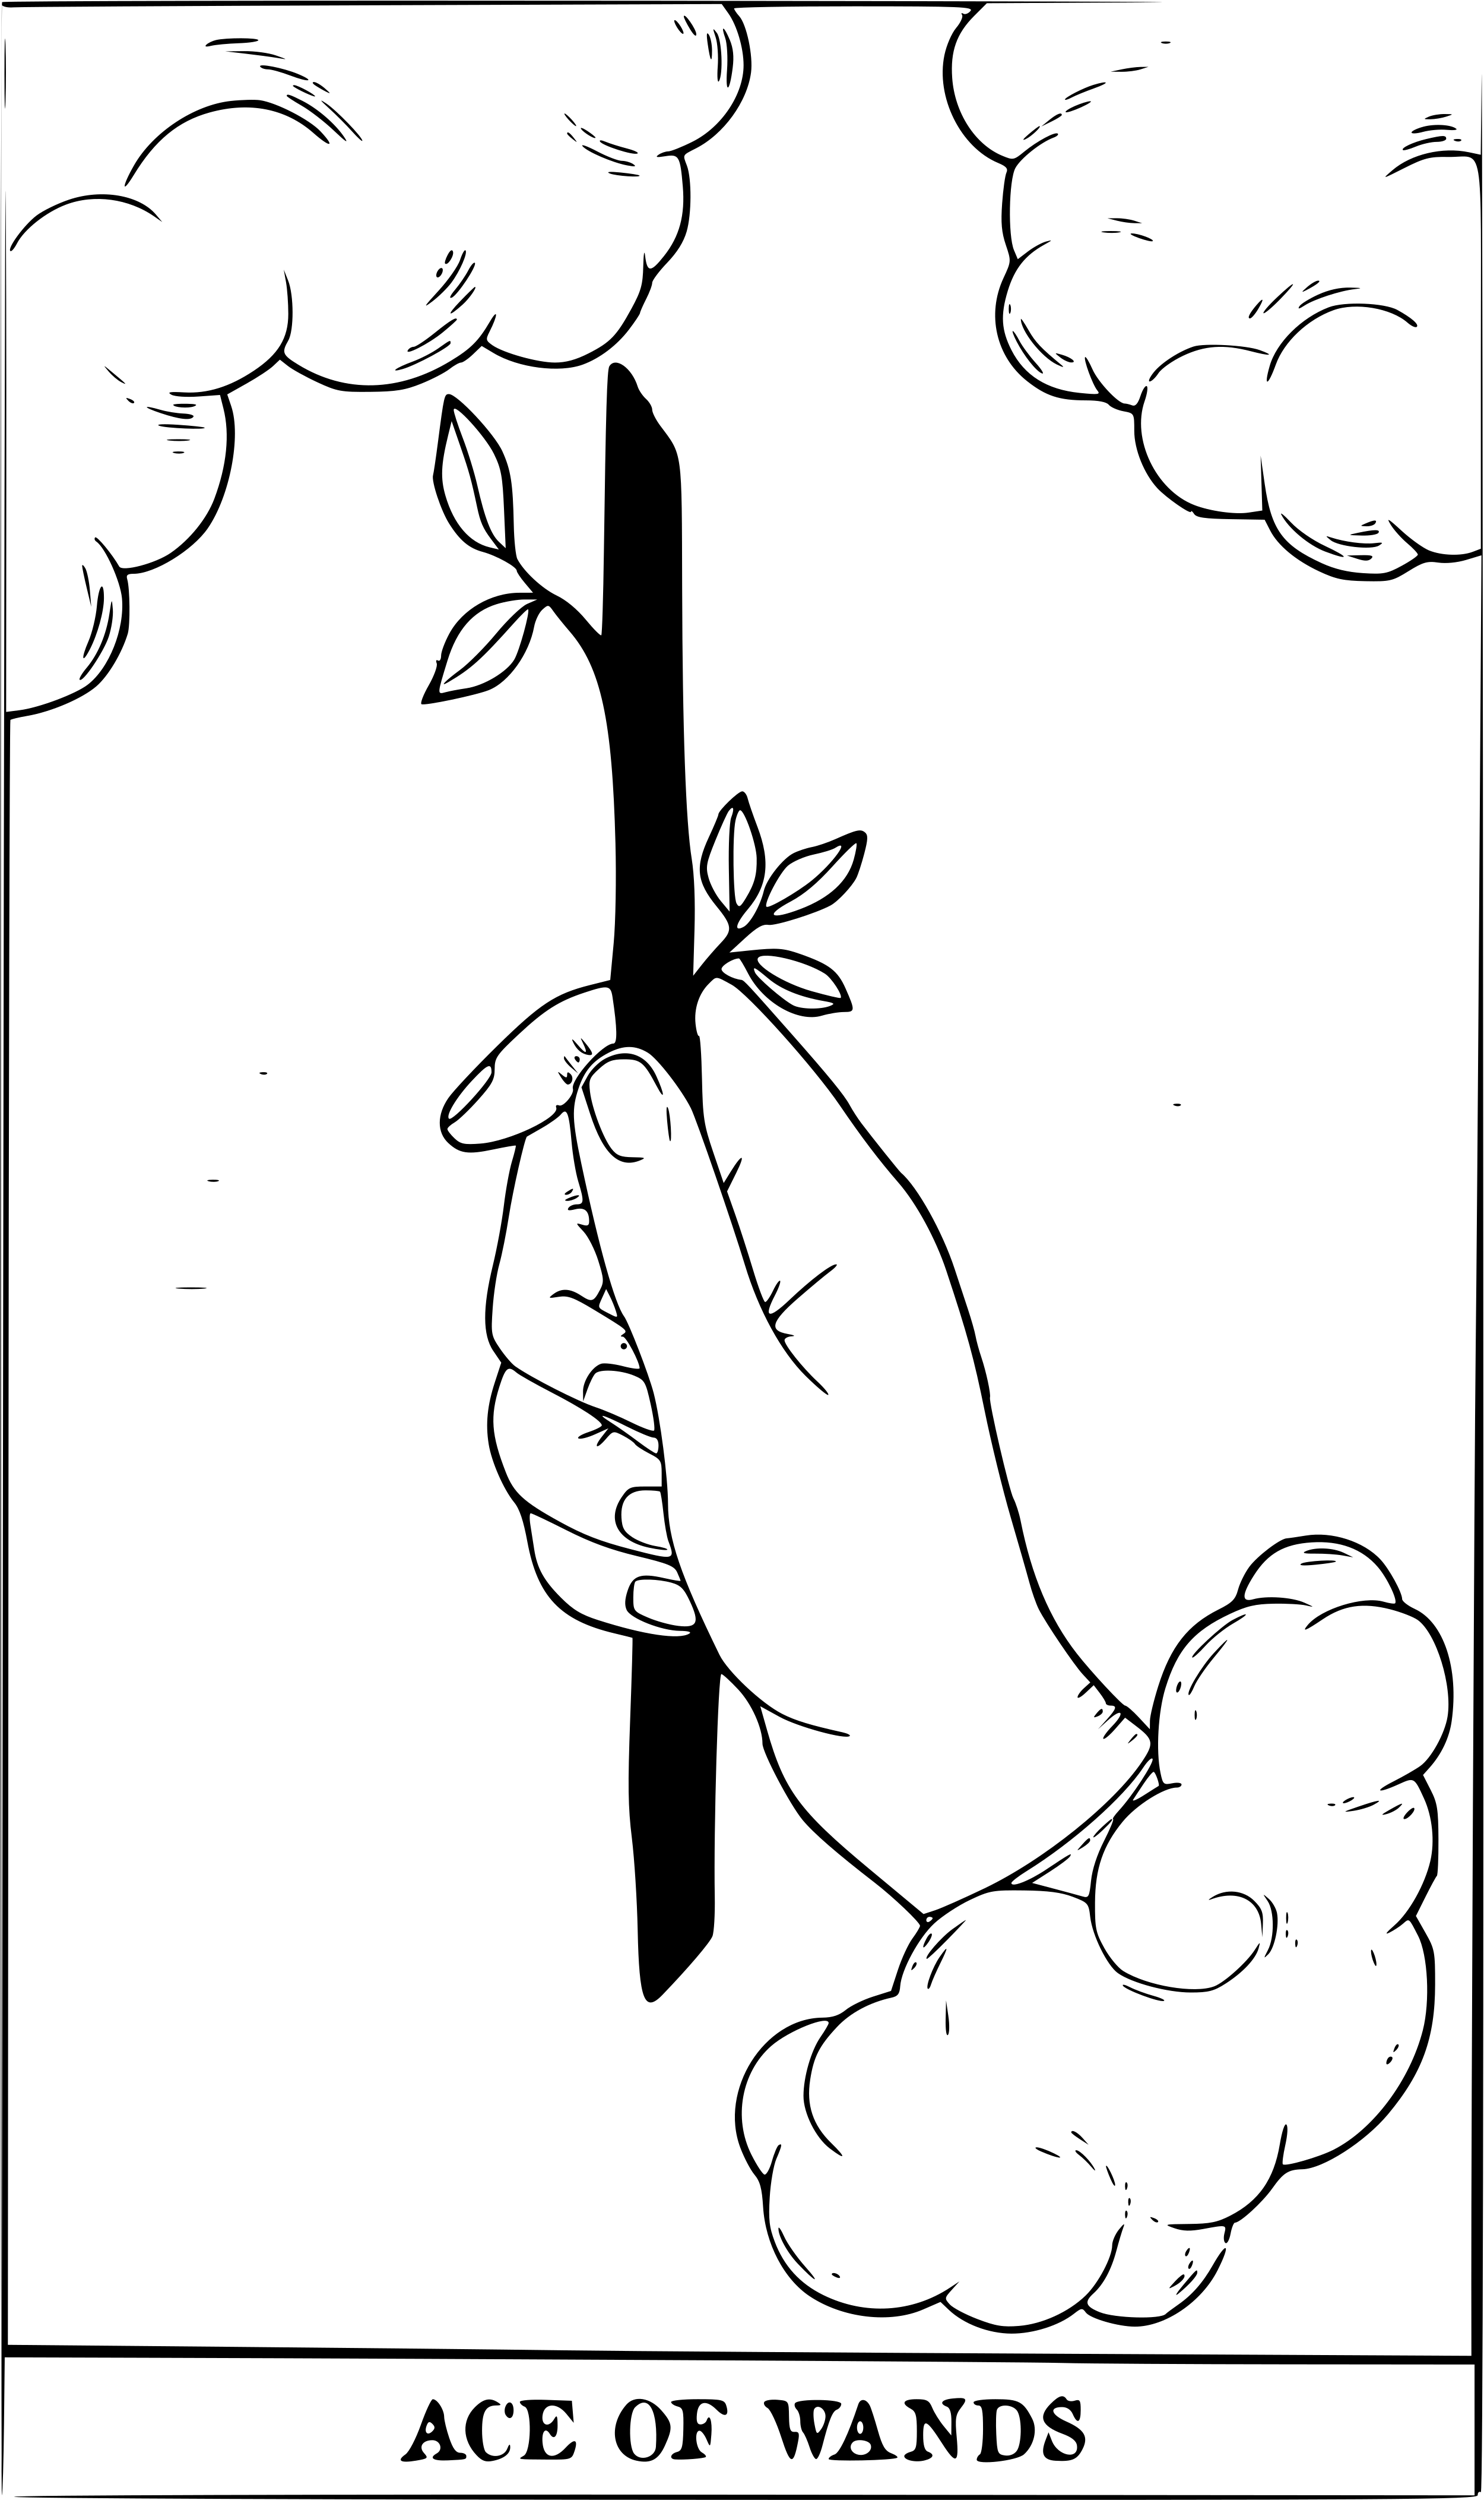 <svg width="471" height="793" viewBox="0 0 471 793" fill="none" xmlns="http://www.w3.org/2000/svg">
<path fill-rule="evenodd" clip-rule="evenodd" d="M0.667 0.668C0.3 1.034 0.036 179.347 0.079 396.918C0.122 614.489 0.356 792.026 0.597 791.446C0.839 790.865 1.141 780.791 1.268 769.058L1.5 747.726L46 747.862C152.661 748.186 324.624 749.159 337 749.509C344.425 749.719 376.938 749.915 409.25 749.946L468 750.001V770.751V791.501L235.25 791.289C98.36 791.165 3.324 791.445 4.5 791.969C5.651 792.482 104.706 792.89 237.75 792.931C446.56 792.994 469 792.85 469 791.442C469 790.585 469.45 790.161 470 790.501C470.666 790.913 470.923 658.987 470.768 395.31C470.641 177.615 470.408 10.657 470.251 24.293L469.965 49.085L466.232 48.298C457.882 46.539 447.892 48.88 441.943 53.992C438.515 56.936 438.532 56.933 445.726 53.304C452.016 50.131 453.808 49.675 459.551 49.786C471.293 50.013 470 42.239 470 112.593V174.051L467.435 175.026C463.733 176.433 457.471 176.225 453.489 174.561C451.593 173.769 447.686 170.956 444.806 168.311C440.502 164.359 439.901 164.036 441.43 166.501C442.454 168.151 444.801 170.771 446.646 172.324C448.491 173.876 450 175.492 450 175.915C450 176.337 447.699 177.936 444.886 179.466C440.297 181.964 439.036 182.202 432.582 181.788C427.658 181.472 423.529 180.474 419.487 178.624C406.993 172.904 403.504 168.058 401.401 153.501L400.101 144.501L400.37 153.217L400.638 161.933L396.249 162.591C391.949 163.236 383.962 162.118 379 160.178C366.833 155.419 359.11 139.228 363.288 127.24C364.105 124.897 364.411 122.755 363.967 122.481C363.524 122.207 362.63 123.593 361.98 125.56C361.154 128.066 360.355 128.968 359.318 128.57C358.503 128.257 357.439 128.001 356.953 128.001C354.941 128.001 348.532 121.196 346.75 117.168C345.695 114.785 344.641 113.027 344.406 113.262C343.8 113.868 346.781 122.031 348.263 123.825C349.349 125.14 348.664 125.237 342.632 124.622C332.231 123.561 325.133 119.102 321.026 111.052C317.812 104.752 317.509 99.975 319.839 92.305C321.991 85.219 325.362 80.964 331.5 77.581C334.092 76.153 334.16 76.021 332 76.608C330.625 76.983 328.045 78.397 326.266 79.752L323.032 82.214L321.827 79.358C319.889 74.76 320.188 57.146 322.27 53.298C323.923 50.243 330.355 45.121 334.393 43.646C335.434 43.265 336.039 42.706 335.736 42.404C334.972 41.64 329.181 44.733 325.088 48.092C321.785 50.803 321.561 50.845 318.088 49.396C309.455 45.796 303.013 35.791 302.217 24.748C301.605 16.255 303.585 10.652 309.169 5.067L313.217 1.02L362.858 0.751C390.161 0.603 319.988 0.374 206.917 0.241C93.846 0.109 1.033 0.301 0.667 0.668ZM0.327 396.501L0.496 792.501L1 417.001C1.277 210.476 1.627 50.276 1.777 61.001C1.927 71.726 2.028 113.197 2.001 153.159L1.951 225.817L6.226 225.269C12.354 224.484 23.925 220.16 27.792 217.211C34.635 211.991 39.595 199.541 38.714 189.796C38.224 184.386 33.395 173.683 30.595 171.805C30.025 171.423 29.849 170.818 30.205 170.462C30.754 169.914 35.646 175.826 37.832 179.678C38.853 181.477 49.376 178.705 54.188 175.37C60.267 171.158 65.704 164.408 68.034 158.182C71.972 147.654 72.971 137.744 70.916 129.583L69.833 125.28L63.051 125.765C59.164 126.043 55.464 125.798 54.384 125.19C52.933 124.374 53.88 124.207 58.5 124.465C65.841 124.875 72.885 122.689 80.489 117.64C88.35 112.42 91.5 107.253 91.5 99.576C91.5 96.235 91.176 91.701 90.78 89.501L90.059 85.501L91.454 89.001C93.303 93.645 93.331 104.798 91.5 108.001C89.309 111.834 89.634 112.606 94.75 115.723C109.638 124.792 126.735 124.357 143.002 114.493C149.442 110.589 151.888 108.143 155.493 102.001C158.134 97.502 158.044 99.949 155.376 105.196C154.121 107.664 154.195 108.025 156.253 109.476C159.777 111.961 170.717 115.001 176.134 115.001C179.584 115.001 182.769 114.133 186.779 112.101C193.692 108.597 195.734 106.472 200.405 97.918C203.462 92.321 204.024 90.299 204.16 84.418C204.248 80.597 204.504 79.068 204.731 81.001C205.381 86.526 206.516 86.555 210.786 81.152C215.673 74.97 217.48 68.24 216.706 59.111C215.892 49.527 215.489 48.835 211.134 49.552C208.418 49.999 207.879 49.883 209 49.091C209.825 48.508 211.216 48.025 212.09 48.016C212.965 48.008 216.433 46.626 219.796 44.945C229.065 40.313 236 29.933 236 20.692C236 15.232 233.889 8.058 231.15 4.211L229.06 1.276L118.28 1.672C57.351 1.889 6.045 2.186 4.266 2.332C2.487 2.477 0.835 2.124 0.595 1.548C0.354 0.972 0.234 178.701 0.327 396.501ZM233 2.672C233 3.041 233.73 4.151 234.623 5.137C236.969 7.729 239.065 17.729 238.367 23.001C237.134 32.313 229.677 42.575 220.88 47.062C216.493 49.3 216.661 48.98 218.009 52.525C219.567 56.622 219.526 67.959 217.933 73.442C216.964 76.78 214.963 79.985 211.75 83.345C209.137 86.078 207 88.936 207 89.697C207 90.458 206.148 92.75 205.107 94.791C204.066 96.831 203.179 98.848 203.136 99.273C203.093 99.698 201.505 102.079 199.607 104.565C195.798 109.553 190.363 113.671 185 115.633C177.558 118.355 164.544 116.688 156.693 112.006L152.886 109.736L150.138 112.369C148.627 113.816 146.913 115.001 146.33 115.001C145.747 115.001 144.082 115.935 142.63 117.077C141.179 118.219 137.181 120.287 133.746 121.673C128.616 123.742 125.714 124.211 117.5 124.293C108.277 124.387 106.973 124.15 100.72 121.247C96.992 119.516 92.791 117.195 91.386 116.09L88.831 114.08L86.666 116.118C85.475 117.238 81.716 119.718 78.312 121.629L72.125 125.103L73.379 128.802C76.601 138.311 72.951 157.398 65.97 167.545C61.158 174.539 48.998 182.001 42.412 182.001C40.455 182.001 39.986 182.406 40.386 183.751C41.247 186.643 41.359 198.322 40.552 201.001C38.695 207.164 34.376 214.403 30.605 217.671C26.121 221.557 16.289 225.767 8.624 227.083C5.942 227.544 3.547 228.121 3.301 228.366C3.056 228.612 2.775 344.675 2.678 486.285L2.5 743.758L73 744.387C111.775 744.733 159.475 745.234 179 745.5C198.525 745.766 271.313 746.268 340.75 746.614L467 747.245L466.973 723.873C466.921 678.498 467.927 464.022 468.361 428.001C468.603 407.926 469.113 343.045 469.495 283.82L470.19 176.139L465.353 177.595C462.454 178.468 458.891 178.807 456.459 178.443C453.006 177.925 451.603 178.331 447.039 181.168C441.996 184.302 441.18 184.492 433.337 184.345C426.399 184.214 423.939 183.693 418.701 181.242C411.26 177.76 405.571 173.02 403.137 168.276L401.38 164.851L390.653 164.675C382.349 164.539 379.712 164.161 378.978 163C378.457 162.176 378.024 161.86 378.015 162.299C377.995 163.355 370.09 157.853 367.325 154.857C363.104 150.285 360 142.571 360 136.651C360 131.1 359.995 131.091 356.536 130.442C354.63 130.084 352.55 129.164 351.913 128.396C351.154 127.482 348.644 126.999 344.628 126.995C336.165 126.988 331.941 125.602 325.957 120.873C316.14 113.113 313.097 99.778 318.497 88.179C320.962 82.885 320.966 82.828 319.231 77.679C317.889 73.696 317.62 70.655 318.066 64.501C318.384 60.101 318.989 55.736 319.41 54.801C320.003 53.484 319.408 52.78 316.765 51.676C304.853 46.699 296.953 30.792 299.756 17.429C300.408 14.32 302.037 10.557 303.466 8.859C304.867 7.194 305.716 5.35 305.352 4.762C304.987 4.171 305.157 3.98 305.732 4.335C306.305 4.689 307.329 4.309 308.009 3.49C309.1 2.176 304.77 2.001 271.122 2.001C250.155 2.001 233 2.303 233 2.672ZM217.033 5.227C217.015 5.626 217.898 7.426 218.996 9.227C220.185 11.177 220.994 11.838 220.996 10.862C221 9.286 217.101 3.743 217.033 5.227ZM1.413 23.501C1.414 33.401 1.564 37.316 1.746 32.2C1.928 27.085 1.927 18.985 1.744 14.2C1.561 9.416 1.412 13.601 1.413 23.501ZM214 6.619C214 7.169 214.661 8.492 215.468 9.56C216.276 10.627 216.936 11.051 216.936 10.501C216.936 9.951 216.276 8.627 215.468 7.56C214.661 6.492 214 6.069 214 6.619ZM227.13 11.804C227.737 13.621 228.039 17.787 227.802 21.063C227.565 24.339 227.731 26.452 228.17 25.76C229.585 23.53 229.114 12.532 227.514 10.442C226.157 8.67 226.123 8.788 227.13 11.804ZM230.18 12.088C230.773 13.79 231.031 18.325 230.754 22.193C230.195 30.001 231.552 29.438 232.55 21.447C232.993 17.905 232.719 15.264 231.643 12.689C229.777 8.223 228.675 7.77 230.18 12.088ZM224.625 14.001C225.438 19.602 226.005 20.401 225.985 15.918C225.976 14.038 225.52 11.826 224.97 11.001C224.272 9.953 224.168 10.856 224.625 14.001ZM68.5 12.714C67.4 12.979 66.05 13.633 65.5 14.169C64.848 14.804 65.369 14.931 67 14.533C68.375 14.198 72.308 13.829 75.741 13.712C79.173 13.596 81.986 13.163 81.991 12.751C82.001 11.946 71.81 11.918 68.5 12.714ZM368.75 13.663C369.438 13.941 370.563 13.941 371.25 13.663C371.938 13.386 371.375 13.159 370 13.159C368.625 13.159 368.063 13.386 368.75 13.663ZM78 17.034C81.575 17.446 86.075 18.049 88 18.374C91.466 18.959 91.461 18.952 87.5 17.56C85.3 16.787 80.8 16.184 77.5 16.22L71.5 16.285L78 17.034ZM82.583 21.134C82.877 21.611 83.987 22.001 85.048 22.001C86.11 22.001 89.319 22.89 92.18 23.977C98.151 26.246 100.193 25.815 94.581 23.47C89.949 21.535 81.856 19.959 82.583 21.134ZM356 22.001L352.5 22.738L356 22.77C357.925 22.787 360.625 22.441 362 22.001L364.5 21.2L362 21.232C360.625 21.25 357.925 21.596 356 22.001ZM100 27.05C100.825 27.61 102.4 28.528 103.5 29.091C105.072 29.895 104.995 29.674 103.139 28.057C101.841 26.926 100.266 26.008 99.639 26.016C99.013 26.025 99.175 26.49 100 27.05ZM346.994 26.935C343.808 27.904 338 30.892 338 31.562C338 31.842 338.959 31.558 340.132 30.931C341.304 30.303 344.567 28.97 347.382 27.968C352.347 26.201 352.046 25.399 346.994 26.935ZM93.083 27.374C94.112 28.295 100 31 100 30.552C100 29.976 94.456 27.001 93.383 27.001C92.989 27.001 92.854 27.169 93.083 27.374ZM91 30.406C91 30.629 93.138 32.035 95.75 33.531C98.362 35.027 102.933 38.557 105.906 41.376C109.938 45.198 110.768 45.705 109.171 43.368C106.325 39.202 100.849 34.475 96.012 32.007C92.066 29.994 91 29.653 91 30.406ZM73.287 32.022C61.663 33.272 48.537 41.973 42.566 52.387C38.63 59.253 38.545 61.929 42.468 55.501C49.2 44.469 56.541 38.428 66.566 35.67C79.23 32.185 90.678 34.444 99.441 42.158C105.001 47.052 106.478 46.711 101.694 41.638C98.163 37.894 87.71 32.526 82.5 31.782C80.85 31.547 76.704 31.654 73.287 32.022ZM104.5 34.427C106.7 36.426 109.963 39.697 111.75 41.698C113.537 43.698 115 45.024 115 44.645C115 43.464 106.779 34.973 103.562 32.831C101.218 31.271 101.438 31.645 104.5 34.427ZM341.134 33.633C339.282 34.441 337.978 35.312 338.235 35.569C338.492 35.826 340.682 35.138 343.101 34.041C345.52 32.943 346.825 32.072 346 32.105C345.175 32.137 342.985 32.825 341.134 33.633ZM180.5 38.001C181.495 39.101 182.535 40.001 182.81 40.001C183.085 40.001 182.495 39.101 181.5 38.001C180.505 36.901 179.465 36.001 179.19 36.001C178.915 36.001 179.505 36.901 180.5 38.001ZM333 38.083L330.5 40.121L333.75 38.536C335.538 37.663 337 36.736 337 36.475C337 35.481 335.407 36.121 333 38.083ZM453.5 37.001C451.682 37.782 451.727 37.858 454 37.831C455.375 37.815 457.625 37.441 459 37.001C461.438 36.22 461.425 36.2 458.5 36.171C456.85 36.155 454.6 36.528 453.5 37.001ZM451.75 40.194C449.688 40.747 448 41.569 448 42.02C448 42.471 449.645 42.385 451.656 41.83C453.667 41.275 457.03 40.985 459.13 41.185C461.23 41.385 462.622 41.248 462.224 40.88C460.793 39.559 455.428 39.207 451.75 40.194ZM184.433 40.892C185.146 42.046 189 44.375 189 43.651C189 43.42 187.82 42.458 186.377 41.512C184.934 40.567 184.059 40.288 184.433 40.892ZM326.5 42.559C324.636 44.142 324.288 44.729 325.582 44.108C327.441 43.217 330.812 39.993 329.872 40.006C329.668 40.009 328.15 41.157 326.5 42.559ZM180 42.379C180 42.586 180.787 43.374 181.75 44.129C183.336 45.372 183.371 45.337 182.128 43.751C180.821 42.085 180 41.556 180 42.379ZM452.69 44.098C448.486 45.087 444.588 46.922 445.261 47.595C445.498 47.833 447.323 47.346 449.314 46.514C451.306 45.682 454.3 45.001 455.968 45.001C457.636 45.001 459 44.551 459 44.001C459 42.845 457.948 42.861 452.69 44.098ZM190.448 44.917C191.247 46.21 200.732 49.264 202.254 48.719C202.94 48.473 201.475 47.746 199 47.103C196.525 46.459 193.459 45.495 192.186 44.959C190.824 44.386 190.109 44.369 190.448 44.917ZM461.813 44.684C462.534 44.973 463.397 44.937 463.729 44.605C464.061 44.273 463.471 44.037 462.417 44.08C461.252 44.128 461.015 44.365 461.813 44.684ZM184.893 46.372C186.345 48.121 194.315 51.557 199 52.453C201.578 52.946 202.105 52.847 201 52.077C200.175 51.502 198.533 51.025 197.352 51.016C196.17 51.008 192.62 49.642 189.463 47.981C186.306 46.321 184.249 45.596 184.893 46.372ZM193.5 55.011C195.416 55.825 203.778 56.385 202.917 55.641C202.688 55.443 200.025 55.029 197 54.721C193.577 54.373 192.255 54.482 193.5 55.011ZM21.849 63.348C18.224 64.568 13.608 66.825 11.59 68.364C7.72 71.316 2.308 78.643 3.28 79.614C3.595 79.929 4.549 78.84 5.4 77.194C7.692 72.762 14.593 67.299 20.921 64.91C29.896 61.52 40.835 62.992 49 68.689L51.5 70.433L49.5 68.072C44.24 61.862 32.317 59.826 21.849 63.348ZM354.5 70.001C356.15 70.421 358.625 70.773 360 70.783L362.5 70.802L360 70.001C358.625 69.561 356.15 69.209 354.5 69.219L351.5 69.238L354.5 70.001ZM350.264 73.719C351.784 73.948 354.034 73.942 355.264 73.705C356.494 73.468 355.25 73.28 352.5 73.287C349.75 73.295 348.744 73.489 350.264 73.719ZM361.462 75.5C363.641 76.276 365.616 76.719 365.85 76.484C366.442 75.893 361.246 73.991 359.185 74.045C358.258 74.069 359.283 74.724 361.462 75.5ZM142.087 80.839C141.4 82.122 141.035 83.37 141.276 83.611C142.062 84.396 144.201 81.105 143.762 79.787C143.492 78.977 142.877 79.363 142.087 80.839ZM146.008 82.476C145.353 84.46 142.271 88.857 139.159 92.247C134.502 97.319 134.152 97.919 137.183 95.638C139.208 94.114 141.936 91.434 143.244 89.684C145.973 86.033 148.524 80.191 147.734 79.402C147.44 79.108 146.663 80.491 146.008 82.476ZM148.61 85.788C147.764 87.423 145.89 90.167 144.444 91.885C142.877 93.747 142.44 94.77 143.36 94.416C145.175 93.72 151.514 84.182 150.702 83.37C150.397 83.065 149.456 84.153 148.61 85.788ZM138.638 86.501C138.322 87.326 138.451 88.001 138.924 88.001C139.398 88.001 140.045 87.326 140.362 86.501C140.678 85.676 140.549 85.001 140.076 85.001C139.602 85.001 138.955 85.676 138.638 86.501ZM414.861 91.057C413.005 92.674 412.928 92.895 414.5 92.091C417.892 90.356 419.554 89.032 418.361 89.016C417.734 89.008 416.159 89.926 414.861 91.057ZM405.2 94.426C402.624 96.86 400.738 99.071 401.008 99.339C401.279 99.608 403.656 97.617 406.292 94.914C412.257 88.797 411.511 88.463 405.2 94.426ZM145.958 95.645C141.606 100.179 142.172 100.792 146.842 96.602C148.969 94.693 151.541 91.001 150.743 91.001C150.564 91.001 148.41 93.091 145.958 95.645ZM418.379 93.445C415.563 94.726 412.88 96.387 412.418 97.137C411.813 98.119 412.267 98.054 414.039 96.905C417.123 94.904 425.388 92.212 430 91.705C432.633 91.416 432.262 91.296 428.5 91.219C425.216 91.151 421.743 91.915 418.379 93.445ZM398.807 96.751C396.587 99.337 395.771 101.001 396.725 101.001C397.189 101.001 398.366 99.651 399.341 98.001C401.32 94.651 401.085 94.099 398.807 96.751ZM320.158 98.001C320.158 99.376 320.385 99.939 320.662 99.251C320.94 98.564 320.94 97.439 320.662 96.751C320.385 96.064 320.158 96.626 320.158 98.001ZM421.724 97.468C413.02 100.802 405.105 108.66 402.977 116.081C401.011 122.935 402.405 122.612 404.929 115.629C407.557 108.357 414.992 101.354 423.234 98.388C430.296 95.847 441.503 97.741 446.746 102.362C447.981 103.451 449.299 104.036 449.673 103.661C450.437 102.898 447.995 100.782 443.5 98.312C439.412 96.066 426.674 95.572 421.724 97.468ZM138 105.569C134.975 108.007 131.964 110.001 131.309 110.001C130.654 110.001 129.826 110.474 129.468 111.052C128.227 113.06 136.105 109.049 140.54 105.415C142.993 103.405 145 101.589 145 101.381C145 100.342 143.006 101.536 138 105.569ZM324.012 101.186C323.947 104.893 330.56 113.265 335.398 115.6C337.394 116.564 337.938 116.635 336.923 115.799C330.44 110.462 328.626 108.55 326.471 104.781C325.125 102.427 324.019 100.809 324.012 101.186ZM322.623 108.251C325.013 112.892 328.841 117.726 330.687 118.434C331.557 118.768 330.659 117.259 328.691 115.081C326.723 112.903 324.401 109.744 323.531 108.061C322.661 106.378 321.724 105.001 321.449 105.001C321.174 105.001 321.702 106.464 322.623 108.251ZM139.022 110.555C137.109 111.905 133.509 113.757 131.022 114.671C125.616 116.656 123.333 118.34 127.772 117.066C132.019 115.848 143 109.932 143 108.862C143 107.732 143.049 107.711 139.022 110.555ZM378.826 109.915C374.26 111.404 368.604 115.062 366.174 118.096C364.895 119.694 364.322 121.001 364.901 121.001C365.48 121.001 366.732 119.813 367.684 118.361C368.635 116.908 372.133 114.434 375.457 112.861C382.367 109.592 388.427 109.187 397.031 111.419C403.233 113.028 404.738 112.823 399.801 111.041C395.535 109.502 382.277 108.79 378.826 109.915ZM336.5 113.366C337.6 114.23 339.152 114.952 339.95 114.969C342.008 115.014 340.052 113.384 337 112.51C334.571 111.815 334.557 111.839 336.5 113.366ZM193.395 116.171C192.654 117.37 192.282 130.051 191.662 175.263C191.468 189.432 191.099 201.235 190.842 201.492C190.586 201.749 188.379 199.534 185.938 196.571C183.198 193.246 179.657 190.306 176.684 188.891C172.102 186.709 166.275 181.314 164.209 177.339C163.684 176.328 163.17 171.451 163.068 166.501C162.795 153.284 162.147 149.098 159.458 143.173C156.955 137.659 145.131 125.001 142.483 125.001C141.027 125.001 140.92 125.471 138.968 140.501C138.325 145.451 137.639 150.049 137.444 150.718C136.871 152.679 139.966 161.987 142.555 166.088C145.931 171.436 148.836 173.88 153.222 175.061C157.561 176.229 164 179.791 164 181.023C164 181.477 165.165 183.232 166.589 184.924L169.178 188.001L164.839 188.016C155.804 188.047 146.795 193.286 142.636 200.928C141.186 203.592 140 206.75 140 207.945C140 209.141 139.555 209.844 139.011 209.508C138.45 209.161 138.274 209.552 138.605 210.414C138.925 211.248 137.782 214.387 136.064 217.389C134.347 220.391 133.315 223.078 133.771 223.36C134.711 223.94 151.091 220.519 155.173 218.889C161.503 216.362 167.951 207.341 169.52 198.816C169.893 196.79 171.067 194.346 172.128 193.385C173.973 191.715 174.125 191.735 175.603 193.844C176.453 195.058 178.802 197.97 180.824 200.317C190.754 211.843 194.306 228.283 195.336 267.501C195.633 278.799 195.387 292.578 194.771 299.17L193.679 310.838L187.23 312.458C176.296 315.205 171.41 318.41 157.823 331.751C150.832 338.615 143.859 346.04 142.327 348.251C138.667 353.532 138.651 359.195 142.287 362.566C145.885 365.903 148.539 366.286 156.489 364.614C160.333 363.806 163.579 363.246 163.702 363.37C163.826 363.493 163.271 365.775 162.469 368.439C161.667 371.104 160.52 377.383 159.92 382.393C159.32 387.402 157.743 395.955 156.415 401.399C153.134 414.847 153.176 423.507 156.545 428.472L159.09 432.222L157.084 438.361C154.67 445.753 154.077 451.6 155.091 458.012C155.982 463.651 159.804 472.389 163.197 476.548C164.9 478.635 166.125 482.288 167.371 489.001C170.613 506.466 177.757 513.985 195 518.082C198.025 518.801 200.603 519.442 200.729 519.507C200.855 519.572 200.53 531.187 200.007 545.319C199.227 566.387 199.324 573.178 200.545 583.036C201.363 589.649 202.195 602.809 202.393 612.281C202.855 634.389 204.526 638.708 210.295 632.709C218.542 624.134 225.346 616.15 226.125 614.133C226.629 612.83 226.958 607.205 226.857 601.633C226.466 580.093 227.928 531.001 228.96 531.001C229.381 531.001 231.779 533.195 234.288 535.878C238.578 540.464 242 548.097 242 553.081C242 555.888 250.714 572.439 254.755 577.305C258.203 581.46 265.498 587.795 277.688 597.223C283.581 601.781 292 609.792 292 610.842C292 611.266 290.915 613.084 289.588 614.882C288.261 616.68 286.191 621.155 284.987 624.826L282.799 631.501L277.096 633.306C273.96 634.299 270.068 636.196 268.447 637.521C266.335 639.247 264.225 639.942 261 639.975C242.529 640.163 228.102 663.055 234.978 681.267C236.176 684.438 238.183 688.263 239.44 689.767C241.24 691.922 241.825 694.101 242.199 700.056C242.929 711.656 248.834 722.95 257 728.363C267.495 735.32 282.556 737.065 293 732.535L298.5 730.149L301.15 732.666C305.887 737.166 313.797 740.168 321 740.199C327.927 740.228 336.114 737.63 340.864 733.893C343.212 732.047 343.536 732.013 344.625 733.503C346.019 735.41 354.894 737.972 360.161 737.989C369.8 738.02 381.344 730.177 386.43 720.14C390.748 711.617 389.508 710.429 384.845 718.622C381.771 724.025 378.308 727.966 374 730.967C372.075 732.308 370.275 733.651 370 733.953C368.398 735.709 353.86 735.329 349.052 733.405C344.523 731.593 344.041 730.179 347.032 727.472C350.211 724.595 352.698 719.986 354.3 714.001C355.109 710.976 356.119 707.601 356.542 706.501C357.106 705.037 356.734 705.214 355.156 707.159C353.97 708.62 352.996 710.87 352.99 712.159C352.974 715.943 348.605 724.213 344.545 728.142C339.146 733.367 330.791 737.168 323.401 737.761C318.318 738.169 315.967 737.781 310.223 735.586C306.378 734.117 302.431 732.029 301.452 730.947C299.736 729.052 299.759 728.883 302.086 726.313L304.5 723.646L301.5 725.627C289.498 733.556 274.468 734.429 261.292 727.963C253.877 724.325 248.815 718.771 245.905 711.08C244.153 706.453 243.879 704.051 244.297 697.001C244.573 692.326 245.52 686.828 246.4 684.783C248.216 680.562 248.37 679.654 247.137 680.416C246.663 680.71 245.7 683.003 244.997 685.512C244.294 688.021 243.22 689.928 242.61 689.748C241.999 689.569 240.15 686.74 238.5 683.462C232.682 671.902 235.33 657.282 244.742 648.997C250.255 644.144 263 639.049 263 641.697C263 642.08 261.847 644.057 260.437 646.091C257.437 650.421 255.029 658.718 255.012 664.784C254.997 670.253 258.893 678.055 263.33 681.439C268.45 685.344 268.695 684.499 263.82 679.751C257.993 674.077 255.879 667.703 257.145 659.629C258.286 652.354 260.008 648.975 265.652 642.941C269.829 638.477 276.07 635.125 283 633.625C284.939 633.205 285.548 632.395 285.712 630.015C286.07 624.833 291.631 614.596 296.553 610.059C299.076 607.733 304.147 604.406 307.82 602.666C314.084 599.698 315.155 599.509 325 599.627C332.66 599.718 336.852 600.267 340.5 601.655C345.317 603.488 345.519 603.723 346.021 608.05C346.699 613.909 351.404 623.442 354.812 625.863C359.198 628.979 370.57 632.001 377.91 632.001C383.582 632.001 385.29 631.562 389.054 629.135C394.534 625.603 398.554 621.304 399.465 618.001C400.093 615.724 399.983 615.769 398.237 618.501C395.746 622.398 388.587 628.827 385.383 630.046C379.157 632.413 364.117 629.881 356.5 625.184C354.849 624.166 352.149 620.896 350.5 617.917C347.776 612.999 347.504 611.673 347.543 603.501C347.596 592.655 350.079 585.408 356.357 577.779C360.667 572.541 369.472 567.001 373.486 567.001C374.319 567.001 375 566.562 375 566.026C375 565.481 373.706 565.31 372.066 565.638C369.317 566.188 369.082 565.982 368.327 562.363C366.86 555.336 367.58 542.926 369.887 535.47C373.68 523.207 378.794 517.332 390.403 511.899C395.707 509.417 398.422 508.786 404.251 508.677C408.238 508.603 412.85 508.852 414.5 509.23C417.295 509.871 417.261 509.811 414 508.355C410.125 506.624 402.001 506.081 397.75 507.27C394.007 508.317 394.071 505.858 397.947 499.746C402.397 492.729 407.522 489.795 416.319 489.231C425.278 488.656 432.393 491.306 437.308 497.048C440.326 500.573 443.686 507.648 442.776 508.559C442.551 508.783 440.917 508.551 439.145 508.043C432.665 506.184 419.335 510.278 415.048 515.443C413.09 517.803 414.293 517.341 419.851 513.602C426.381 509.207 432.617 508.282 441.159 510.442C444.646 511.324 448.625 512.867 450 513.87C455.899 518.176 461.003 534.747 459.433 544.501C458.57 549.868 454.251 557.686 450.787 560.153C449.238 561.256 445.39 563.467 442.236 565.067C435.775 568.343 437.109 569.042 443.923 565.95C448.865 563.709 448.869 563.711 451.974 570.501C454.614 576.276 455.407 584.107 453.975 590.267C452.238 597.736 447.305 606.574 442.57 610.7C439.922 613.007 439.374 613.809 441 612.995C442.375 612.307 444.29 611.055 445.256 610.212C447.316 608.415 447.114 608.256 450.068 614.001C453.197 620.087 453.94 634.781 451.585 643.976C447.515 659.863 435.872 675.434 423.246 681.876C418.707 684.191 407.949 687.283 407.164 686.498C406.897 686.232 407.244 683.488 407.935 680.402C408.678 677.08 408.824 674.425 408.291 673.892C407.758 673.359 406.892 675.964 406.167 680.279C404.324 691.246 399.549 698.1 390.5 702.765C386.38 704.89 384.055 705.357 377.291 705.422C369.372 705.498 369.211 705.546 372.735 706.766C375.458 707.709 377.786 707.772 381.878 707.016C389.271 705.649 389.303 705.656 388.605 708.44C388.268 709.781 388.422 711.144 388.946 711.468C389.47 711.791 390.197 710.469 390.561 708.529C390.925 706.589 391.561 705.001 391.974 705.001C393.644 705.001 400.654 698.574 403.775 694.182C407.34 689.164 408.881 688.181 413.355 688.071C419.913 687.91 433.29 679.313 440.57 670.582C451.455 657.526 455.464 646.485 455.486 629.501C455.499 619.065 455.343 618.225 452.447 613.118L449.394 607.736L452.447 601.618C454.126 598.254 455.745 595.276 456.045 595.001C456.344 594.726 456.569 589.551 456.545 583.501C456.506 573.88 456.196 571.906 454.074 567.753L451.648 563.005L453.662 560.753C457.521 556.439 459.997 551.243 460.743 545.89C463.074 529.177 458.262 514.591 449.011 510.327C446.834 509.322 445.04 507.921 445.026 507.211C444.982 505.045 440.935 497.667 438.14 494.662C432.801 488.92 422.758 485.706 414.428 487.073C411.718 487.518 409.005 487.909 408.4 487.941C406.279 488.056 399.028 493.575 396.505 496.994C395.103 498.894 393.504 502.13 392.95 504.186C392.108 507.315 391.092 508.35 386.722 510.534C376.985 515.401 371.583 522.266 367.621 534.807C366.18 539.37 364.988 544.319 364.973 545.803L364.946 548.501L361.459 544.751C359.542 542.689 357.585 541.001 357.111 541.001C356.254 541.001 346.241 530.228 341.775 524.501C333.165 513.461 327.403 499.84 323.908 482.265C323.445 479.935 322.425 476.785 321.642 475.265C320.274 472.609 313.806 444.735 314.209 443.232C314.511 442.107 312.982 435.022 311.469 430.531C310.722 428.314 309.896 425.294 309.634 423.819C309.372 422.344 308.287 418.519 307.223 415.319C306.159 412.119 304.257 406.351 302.996 402.501C299.146 390.746 291.142 376.398 285.981 372.001C285.354 371.467 276.897 360.903 273.395 356.28C272.237 354.752 270.558 352.151 269.665 350.501C267.941 347.317 263.099 341.398 251.134 327.844C237.341 312.22 236.113 310.898 235.306 310.81C232.53 310.509 229 308.588 229 307.378C229 306.233 232.666 304.001 234.548 304.001C234.778 304.001 236.068 306.138 237.414 308.751C242.216 318.067 253.325 324.419 260.866 322.159C262.992 321.522 266.173 321.001 267.933 321.001C271.429 321.001 271.459 320.516 268.398 313.588C265.872 307.874 263.209 305.844 253.989 302.603C248.635 300.722 246.589 300.576 238 301.465L231.5 302.137L236.5 297.547C240.216 294.135 242.116 293.062 243.9 293.369C246.073 293.742 259.02 289.685 263.633 287.185C265.952 285.928 270.412 281.172 271.783 278.493C272.349 277.389 273.482 273.918 274.301 270.779C275.501 266.185 275.544 264.868 274.522 264.02C273.15 262.88 271.808 263.186 265.176 266.149C262.798 267.211 259.423 268.352 257.676 268.684C255.929 269.015 253.311 269.884 251.858 270.614C248.44 272.33 243.331 278.801 242.425 282.56C241.289 287.273 238.158 292.846 235.997 294.003C232.83 295.698 233.485 292.968 237.334 288.431C243.667 280.967 244.578 273.246 240.419 262.296C238.999 258.559 237.596 254.488 237.302 253.251C237.008 252.013 236.233 251.001 235.58 251.001C234.304 251.001 228 257.105 228 258.34C228 258.75 226.65 261.972 225 265.501C220.563 274.991 221.084 279.73 227.415 287.469C232.391 293.552 232.571 295.096 228.764 299.091C226.969 300.975 224.263 304.088 222.751 306.009L220.002 309.501L220.425 295.001C220.691 285.866 220.368 277.541 219.553 272.501C217.653 260.76 216.623 231.733 216.503 186.501C216.385 142.279 216.692 144.564 209.578 135.057C208.16 133.162 207 130.87 207 129.962C207 129.054 206.111 127.507 205.026 126.524C203.94 125.541 202.756 123.784 202.394 122.619C200.573 116.744 195.352 113.004 193.395 116.171ZM34.496 117.844C35.586 119.132 37.383 120.65 38.489 121.216C40.613 122.304 40.303 121.968 35.507 117.986C32.62 115.589 32.584 115.584 34.496 117.844ZM40.733 127.125C41.412 127.809 42.219 128.116 42.526 127.808C42.834 127.5 42.279 126.941 41.293 126.565C39.868 126.023 39.753 126.137 40.733 127.125ZM55 128.384C55 129.233 59.762 129.606 61.569 128.898C62.935 128.363 62.257 128.121 59.25 128.071C56.913 128.033 55 128.174 55 128.384ZM51 131.042C57.056 133.064 60.606 133.447 61.4 132.163C61.684 131.703 60.248 131.257 58.209 131.173C56.169 131.089 52.928 130.566 51.007 130.011C45.149 128.318 45.144 129.087 51 131.042ZM144.005 130.039C144.007 130.843 145.311 134.876 146.901 139.001C148.492 143.126 150.563 149.876 151.505 154.001C153.867 164.354 155.842 169.503 158.358 171.87L160.5 173.885L159.968 161.649C159.507 151.052 159.078 148.681 156.763 143.957C154.012 138.342 143.996 127.416 144.005 130.039ZM50.5 135.032C52.417 135.826 65.776 136.387 64.917 135.638C64.687 135.438 60.9 135.033 56.5 134.739C51.873 134.429 49.343 134.553 50.5 135.032ZM142.246 138.039C139.967 147.303 139.767 151.689 141.374 157.217C143.996 166.234 149.001 172.077 155.415 173.606L158.33 174.301L155.781 170.901C153.293 167.583 152.426 165.579 151.424 160.831C149.614 152.257 148.886 149.603 146.27 142.039L143.344 133.578L142.246 138.039ZM53.768 139.726C55.565 139.948 58.265 139.944 59.768 139.716C61.271 139.487 59.8 139.305 56.5 139.311C53.2 139.316 51.971 139.503 53.768 139.726ZM55.269 143.694C56.242 143.948 57.592 143.931 58.269 143.657C58.946 143.383 58.15 143.176 56.5 143.196C54.85 143.216 54.296 143.44 55.269 143.694ZM406.673 163.24C408.9 167.571 415.362 172.993 420.657 174.974C428.519 177.916 428.389 176.839 420.431 173.116C416.594 171.32 412.07 168.193 409.771 165.748C407.575 163.412 406.181 162.284 406.673 163.24ZM433.5 166.001C431.572 166.83 431.579 166.863 433.691 166.931C434.896 166.969 436.16 166.551 436.5 166.001C437.231 164.818 436.252 164.818 433.5 166.001ZM431 169.001C427.56 169.725 427.581 169.74 432.191 169.869C434.771 169.942 437.16 169.551 437.5 169.001C438.185 167.892 436.268 167.892 431 169.001ZM422.318 171.329C424.783 173.352 435.312 174.523 437.678 173.037C439.216 172.072 438.972 171.956 436.118 172.294C432.868 172.678 426.7 171.861 422.5 170.49C420.591 169.867 420.583 169.906 422.318 171.329ZM430.793 177.26C433.197 178.03 434.398 178.003 435.243 177.158C436.119 176.282 435.319 176.026 431.95 176.103L427.5 176.205L430.793 177.26ZM26.074 179.501C26.081 180.051 26.735 183.201 27.526 186.501L28.965 192.501L28.529 187.245C28.289 184.354 27.636 181.204 27.077 180.245C26.518 179.286 26.067 178.951 26.074 179.501ZM30.743 192.251C30.451 195.689 29.253 200.702 28.081 203.393C25.669 208.929 25.984 210.865 28.505 205.991C30.98 201.206 32.977 193.972 32.989 189.751C33.007 183.615 31.317 185.496 30.743 192.251ZM34.716 194.747C33.737 201.301 31.104 207.535 27.515 211.801C25.995 213.607 24.988 215.322 25.277 215.612C26.278 216.612 32.89 206.847 34.506 201.984C35.397 199.299 35.986 195.393 35.813 193.302C35.51 189.627 35.474 189.675 34.716 194.747ZM157.67 191.624C150.097 193.951 145.037 199.737 142.035 209.501C138.735 220.239 138.729 220.313 141.324 219.585C142.521 219.249 145.525 218.68 148 218.32C153.571 217.511 160.928 213.103 163.232 209.192C164.861 206.429 168.288 193.955 167.606 193.273C167.433 193.101 165.371 195.107 163.023 197.731C152.688 209.276 149.435 212.198 142.25 216.39C139.218 218.159 141.43 215.856 145.951 212.537C148.674 210.538 153.867 205.319 157.491 200.938C161.115 196.558 165.524 192.342 167.29 191.569L170.5 190.164L166.5 190.152C164.3 190.146 160.327 190.808 157.67 191.624ZM231.31 257.227C230.773 257.928 228.866 262.119 227.072 266.54C224.134 273.781 223.919 274.973 224.915 278.54C225.524 280.719 227.268 283.996 228.793 285.822L231.565 289.144L231.323 275.531C231.19 268.044 231.525 260.75 232.068 259.321C233.18 256.398 232.783 255.302 231.31 257.227ZM233.441 260.251C232.418 264.88 232.668 284.585 233.774 286.562C234.567 287.978 234.998 287.73 236.737 284.86C239.495 280.307 240.263 277.46 240.157 272.175C240.068 267.771 236.334 257.001 234.895 257.001C234.49 257.001 233.836 258.463 233.441 260.251ZM264.24 274.803C259.393 280.171 255.231 283.665 250.994 285.924C242.456 290.474 244.434 291.996 254.098 288.312C263.31 284.801 269.045 279.483 270.947 272.689C271.678 270.079 272.058 267.726 271.792 267.46C271.526 267.193 268.127 270.498 264.24 274.803ZM265 268.99C264.175 269.517 261.133 270.443 258.24 271.047C255.347 271.652 251.694 273.229 250.123 274.551C247.494 276.763 242.314 286.648 243.278 287.613C243.929 288.264 253.057 282.985 257.543 279.363C264.308 273.902 270.249 265.637 265 268.99ZM240.569 303.889C239.248 306.026 248.771 311.903 257.571 314.382C262.455 315.757 266.608 316.726 266.8 316.535C267.568 315.767 263.956 310.205 261.801 308.837C255.387 304.766 241.961 301.637 240.569 303.889ZM239.601 308.403C240.219 310.015 248.439 317.114 251.684 318.84C254.155 320.153 260.498 320.266 263.5 319.05C265.159 318.378 264.817 318.12 261.5 317.537C253.841 316.192 247.968 313.817 243.903 310.42C239.352 306.618 238.82 306.368 239.601 308.403ZM224.912 312.089C221.811 315.19 220.242 319.967 220.754 324.745C221.004 327.08 221.499 328.814 221.855 328.599C222.21 328.384 222.633 334.423 222.797 342.019C223.066 354.58 223.392 356.71 226.389 365.539L229.685 375.247L231.854 371.737C235.61 365.66 236.752 365.813 233.694 371.983L230.761 377.901L233.34 385.201C234.759 389.216 237.307 397.114 239.003 402.751C240.699 408.388 242.433 413.001 242.858 413.001C243.282 413.001 244.407 411.37 245.358 409.377C246.308 407.384 247.312 405.98 247.589 406.257C247.866 406.534 247.136 408.597 245.966 410.842C242.193 418.08 243.886 418.651 250.5 412.37C257.308 405.906 263.774 400.986 265.4 401.033C266.005 401.05 265.153 402.063 263.507 403.283C261.861 404.503 257.224 408.366 253.203 411.867C244.777 419.204 243.966 422.053 250 423.119C252.147 423.499 252.63 423.789 251.25 423.869C250.012 423.942 249 424.499 249 425.107C249 426.651 254.673 433.778 259.431 438.211C261.621 440.252 263.172 442.162 262.879 442.455C262.586 442.749 259.352 440.04 255.694 436.435C247.985 428.839 240.764 415.641 236.404 401.182C232.521 388.303 221.018 354.952 219.269 351.501C216.22 345.484 208.706 335.792 205.642 333.924C201.661 331.497 197.916 331.491 193.21 333.904C188.132 336.508 185.49 339.637 183.601 345.286C181.462 351.679 181.601 355.403 184.486 369.001C190.145 395.678 195.133 413.514 198.049 417.501C199.619 419.647 205.953 436.03 207.457 441.834C209.554 449.928 211.996 468.722 212.017 476.937C212.046 488.122 215.86 499.319 228.348 524.887C230.927 530.168 241.678 540.285 248.265 543.63C252.465 545.763 257.11 547.181 267.368 549.461C268.945 549.811 269.993 550.342 269.695 550.639C268.448 551.886 253.166 547.726 247.447 544.582L241.3 541.204L243.474 548.852C248.861 567.798 253.679 574.336 275.808 592.731L293.116 607.118L296.808 605.908C298.839 605.243 305.9 602.11 312.5 598.945C331.25 589.956 353.507 572.079 362.41 558.858C366.371 552.976 366.17 551.758 360.531 547.457L357.088 544.831L353.911 548.45C352.164 550.44 350.487 551.821 350.185 551.52C349.884 551.218 351.15 549.41 353 547.501C357.189 543.179 356.15 541.589 351.74 545.574L348.5 548.501L351.25 545.446C354.372 541.978 354.647 541.001 352.5 541.001C351.675 541.001 350.99 540.664 350.978 540.251C350.966 539.838 350.096 538.382 349.045 537.014L347.134 534.527L344.567 536.938C343.155 538.264 342 538.891 342 538.33C342 537.77 342.909 536.488 344.021 535.482L346.041 533.654L343.653 531.077C340.87 528.075 331.939 514.876 329.711 510.473C328.868 508.808 327.517 504.983 326.71 501.973C325.902 498.963 323.2 489.526 320.705 481.001C318.211 472.476 314.525 457.401 312.515 447.501C309.139 430.869 306.998 423.053 300.328 403.001C296.99 392.969 290.848 381.689 285.157 375.145C279.006 368.071 273.307 360.562 266.553 350.634C258.433 338.698 237.33 315.168 232.223 312.356C227.056 309.511 227.475 309.526 224.912 312.089ZM185.5 314.849C177.406 317.523 172.814 320.43 164.675 328.031C157.639 334.602 157 335.524 157 339.109C157 342.416 156.189 343.926 151.75 348.884C148.863 352.109 145.488 355.331 144.25 356.043C143.012 356.756 142 357.695 142 358.131C142 358.567 143.012 359.884 144.25 361.058C146.175 362.884 147.367 363.126 152.5 362.732C161.622 362.032 177.657 354.406 176.535 351.302C176.286 350.611 176.685 350.327 177.476 350.63C178.856 351.16 182.295 347.005 181.833 345.367C181.024 342.5 191.314 331.001 194.689 331.001C195.992 331.001 195.897 326.11 194.402 316.251C193.836 312.516 192.973 312.38 185.5 314.849ZM181.953 330.695C183.066 333.004 184.666 334.318 186.75 334.634C188.509 334.901 188.276 333.893 185.911 331.001C184.164 328.866 184.022 328.82 184.933 330.685C186.717 334.338 186.126 334.662 183.442 331.501C181.659 329.401 181.212 329.159 181.953 330.695ZM191.984 335.844C190.068 336.858 187.611 339.306 186.524 341.284L184.549 344.881L187.335 353.436C191.443 366.051 196.467 370.736 203.061 368.102C205.183 367.255 204.892 367.12 200.823 367.064C197.027 367.013 195.762 366.514 194.113 364.418C191.47 361.058 187.901 351.628 187.259 346.308C186.802 342.527 187.082 341.813 190.099 339.058C192.82 336.572 194.31 336.001 198.068 336.001C203.312 336.001 204.383 336.881 208.414 344.501C211.116 349.609 211.002 347.148 208.262 341.224C205.056 334.291 198.818 332.229 191.984 335.844ZM179 335.679C179 336.236 180.012 337.548 181.25 338.596L183.5 340.501L181.511 338.001C180.417 336.626 179.404 335.314 179.261 335.084C179.117 334.855 179 335.123 179 335.679ZM182.5 336.001C182.84 336.551 183.316 337.001 183.559 337.001C183.802 337.001 184 336.551 184 336.001C184 335.451 183.523 335.001 182.941 335.001C182.359 335.001 182.16 335.451 182.5 336.001ZM149.744 342.844C144.926 347.994 141.433 353.768 142.494 354.828C143.586 355.92 156 342.392 156 340.111C156 336.953 154.738 337.504 149.744 342.844ZM82.813 340.684C83.534 340.973 84.397 340.937 84.729 340.605C85.061 340.273 84.471 340.037 83.417 340.08C82.252 340.128 82.015 340.365 82.813 340.684ZM178.08 341.751C178.851 342.989 179.796 344.001 180.182 344.001C181.576 344.001 182.2 341.801 181.113 340.714C180.296 339.897 180 339.952 180 340.923C180 342 179.691 341.991 178.339 340.873C176.819 339.617 176.797 339.692 178.08 341.751ZM211.733 355.501C212.032 358.801 212.439 361.689 212.638 361.918C213.378 362.77 212.828 353.426 212.025 351.501C211.521 350.293 211.405 351.878 211.733 355.501ZM372.813 350.684C373.534 350.973 374.397 350.937 374.729 350.605C375.061 350.273 374.471 350.037 373.417 350.08C372.252 350.128 372.015 350.365 372.813 350.684ZM178.005 353.495C177.265 354.387 174.599 356.295 172.08 357.737C169.561 359.178 167.389 360.426 167.252 360.51C166.553 360.942 162.755 377.705 161.477 386.001C160.672 391.226 159.322 397.976 158.477 401.001C157.632 404.026 156.681 410.326 156.365 415.001C155.811 423.181 155.899 423.662 158.691 427.764C160.287 430.109 162.472 432.642 163.546 433.393C168.83 437.087 183.55 444.563 189.112 446.378C191.649 447.206 196.697 449.349 200.33 451.141C203.963 452.933 207.226 454.109 207.58 453.754C207.935 453.4 207.46 449.671 206.525 445.468C204.924 438.273 204.619 437.74 201.308 436.356C197.007 434.559 190.411 434.19 188.937 435.664C188.339 436.262 187.229 438.494 186.469 440.626L185.088 444.501L185.044 441.386C184.996 438.02 187.976 433.461 190.811 432.561C191.779 432.254 194.917 432.611 197.785 433.355C200.653 434.099 203 434.381 203 433.982C203 432.013 198.754 423.999 197.703 423.986C196.839 423.975 196.866 423.738 197.797 423.147C199.429 422.112 199.036 421.785 188.635 415.516C181.999 411.517 180.22 410.866 177.25 411.348C174.037 411.869 173.894 411.794 175.615 410.492C178.214 408.524 180.974 408.667 184.438 410.951C187.789 413.16 188.456 412.954 190.451 409.095C191.734 406.614 191.675 405.63 189.895 399.912C188.799 396.39 186.687 392.216 185.201 390.636C182.63 387.902 182.608 387.796 184.75 388.45C186.512 388.987 186.997 388.742 186.985 387.318C186.957 384.04 185.51 382.835 182.506 383.589C180.515 384.089 179.907 383.96 180.41 383.147C180.799 382.517 181.991 382.001 183.059 382.001C185.373 382.001 185.437 381.012 183.528 374.722C182.731 372.093 181.777 366.468 181.409 362.222C180.604 352.936 179.922 351.186 178.005 353.495ZM66.269 374.694C67.242 374.948 68.592 374.931 69.269 374.657C69.946 374.383 69.15 374.176 67.5 374.196C65.85 374.216 65.296 374.44 66.269 374.694ZM180 378.001C179.099 378.583 178.975 378.976 179.691 378.986C180.346 378.994 181.16 378.551 181.5 378.001C182.267 376.759 181.921 376.759 180 378.001ZM180.5 380.001C179.181 380.568 179.011 380.879 180 380.915C180.825 380.946 182.175 380.534 183 380.001C184.828 378.82 183.249 378.82 180.5 380.001ZM56.776 408.734C59.128 408.946 62.728 408.943 64.776 408.728C66.824 408.513 64.9 408.34 60.5 408.344C56.1 408.347 54.424 408.523 56.776 408.734ZM191.189 411.485C189.624 414.921 189.546 414.715 193.09 416.548C196.153 418.131 196.174 418.125 195.466 415.823C195.072 414.546 194.217 412.46 193.565 411.188L192.378 408.875L191.189 411.485ZM197 427.001C197 427.551 197.45 428.001 198 428.001C198.55 428.001 199 427.551 199 427.001C199 426.451 198.55 426.001 198 426.001C197.45 426.001 197 426.451 197 427.001ZM158.53 439.751C155.483 449.294 155.916 455.159 160.542 467.001C163.084 473.508 166.153 476.334 177.444 482.561C185.194 486.836 190.423 488.865 200.25 491.409C214.084 494.992 214.424 494.918 212.129 488.816C211.651 487.543 210.952 483.59 210.577 480.032C210.203 476.475 209.708 473.376 209.478 473.146C209.249 472.916 207.183 472.728 204.887 472.728C199.491 472.728 196.875 475.72 197.245 481.468C197.451 484.673 198.115 485.849 200.695 487.582C202.453 488.762 205.775 490.029 208.079 490.398C210.382 490.766 212.048 491.287 211.779 491.555C211.511 491.823 208.885 491.526 205.943 490.895C196.019 488.767 192.421 482.109 197.299 474.899C199.419 471.765 200.001 471.501 204.8 471.501H210.004L210.002 467.271C210 463.356 209.707 462.892 206.068 461.036C203.905 459.932 201.852 458.57 201.504 458.008C201.157 457.446 199.465 456.258 197.743 455.368C194.682 453.785 194.561 453.81 192.255 456.491C189.294 459.934 188.243 459.233 191.039 455.679L193.105 453.052L188.847 454.958C186.505 456.007 184.141 456.588 183.594 456.25C183.046 455.912 184.489 455.005 186.799 454.235C189.11 453.464 191 452.506 191 452.106C191 450.781 184.635 446.619 175 441.642C169.775 438.943 164.79 436.119 163.921 435.368C161.28 433.082 160.441 433.764 158.53 439.751ZM194 451.25C195.925 452.468 199.75 455.159 202.5 457.229C205.25 459.299 207.838 460.994 208.25 460.997C208.662 460.999 209 459.876 209 458.501C209 456.927 208.435 456.001 207.475 456.001C206.636 456.001 202.823 454.426 199 452.501C191.131 448.538 188.79 447.952 194 451.25ZM168.341 483.751C168.669 485.814 169.216 489.301 169.557 491.501C170.482 497.479 172.642 501.357 178.067 506.783C181.876 510.592 184.458 512.155 189.73 513.845C204.366 518.536 215.567 520.197 218.789 518.152C219.577 517.653 218.41 517.318 215.789 517.294C209.945 517.238 200.128 513.376 198.883 510.643C198.197 509.137 198.293 507.274 199.198 504.531C200.783 499.727 203.307 498.856 210.75 500.546C213.637 501.202 216 501.594 216 501.417C216 501.24 215.516 500.033 214.925 498.736C214.014 496.737 212.062 495.947 202.175 493.578C193.799 491.57 187.484 489.257 179.827 485.39C173.957 482.426 168.837 480.001 168.449 480.001C168.061 480.001 168.013 481.689 168.341 483.751ZM414.5 491.994C413.053 492.611 413.894 492.834 417.539 492.798C420.31 492.771 424.135 493.025 426.039 493.363L429.5 493.976L426.5 492.534C423.174 490.935 417.575 490.683 414.5 491.994ZM413.019 495.968C412.057 496.576 413.634 496.698 417.519 496.314C420.809 495.99 423.688 495.562 423.917 495.363C424.877 494.529 414.373 495.112 413.019 495.968ZM201.667 501.668C201.3 502.034 201 504.3 201 506.703C201 510.962 201.119 511.123 205.75 513.111C208.363 514.232 212.628 515.403 215.229 515.712C221.318 516.436 222.145 514.715 218.965 507.926C217.073 503.887 216.014 502.822 213.079 502.006C208.985 500.869 202.653 500.681 201.667 501.668ZM391.185 513.852C387.673 515.725 377.692 525.026 378.417 525.751C378.652 525.986 380.546 524.296 382.625 521.994C384.704 519.693 388.677 516.507 391.453 514.915C396.885 511.799 396.666 510.93 391.185 513.852ZM385.198 524.402C381.244 528.692 376.424 536.759 377.296 537.63C377.535 537.869 378.331 536.617 379.064 534.846C379.797 533.076 382.574 529.011 385.235 525.814C390.954 518.942 390.934 518.179 385.198 524.402ZM373.6 534.601C373.244 535.528 373.178 536.512 373.453 536.787C373.728 537.062 374.244 536.528 374.6 535.601C374.956 534.674 375.022 533.69 374.747 533.415C374.472 533.14 373.956 533.674 373.6 534.601ZM347.981 543.524C346.924 544.797 346.986 544.944 348.359 544.417C349.261 544.07 350 543.385 350 542.894C350 541.608 349.421 541.789 347.981 543.524ZM379.158 544.001C379.158 545.376 379.385 545.939 379.662 545.251C379.94 544.564 379.94 543.439 379.662 542.751C379.385 542.064 379.158 542.626 379.158 544.001ZM358.872 551.751C357.629 553.337 357.664 553.372 359.25 552.129C360.916 550.822 361.445 550.001 360.622 550.001C360.415 550.001 359.627 550.789 358.872 551.751ZM362.853 560.648C356.552 570.168 340.498 584.408 325.752 593.556C323.14 595.176 321.003 596.847 321.002 597.27C320.998 598.788 326.603 596.623 332 593.02C339.686 587.89 340.443 587.475 339.588 588.858C339.192 589.499 336.327 591.649 333.222 593.636L327.576 597.248L334.538 599.084C338.367 600.094 342.446 601.199 343.602 601.539C345.521 602.103 345.755 601.665 346.286 596.519C346.653 592.961 348.169 588.32 350.394 583.941C352.333 580.124 353.628 577.001 353.272 577.001C352.917 577.001 353.764 575.764 355.155 574.251C359.409 569.627 366.23 559.19 365.814 557.943C365.598 557.295 364.266 558.512 362.853 560.648ZM363 565.75C361.625 567.798 360.121 570.076 359.658 570.812C359.196 571.548 360.771 570.898 363.158 569.367C365.546 567.837 367.595 566.546 367.71 566.499C368.213 566.295 366.704 562.002 366.133 562.013C365.785 562.02 364.375 563.702 363 565.75ZM427 571.001C426.175 571.534 425.95 571.97 426.5 571.97C427.05 571.97 428.175 571.534 429 571.001C429.825 570.468 430.05 570.032 429.5 570.032C428.95 570.032 427.825 570.468 427 571.001ZM431 573.08C426.049 574.775 425.897 574.906 429.48 574.394C431.668 574.08 434.593 573.207 435.98 572.453C439.398 570.592 437.607 570.818 431 573.08ZM421.813 572.684C422.534 572.973 423.397 572.937 423.729 572.605C424.061 572.273 423.471 572.037 422.417 572.08C421.252 572.128 421.015 572.365 421.813 572.684ZM441 574.077C438.339 575.592 438.099 575.916 440 575.428C441.375 575.075 443.159 574.16 443.964 573.394C445.93 571.524 445.183 571.696 441 574.077ZM446.506 574.995C445.507 576.098 445.155 577.001 445.723 577.001C446.981 577.001 449.475 574.143 448.803 573.471C448.538 573.206 447.504 573.891 446.506 574.995ZM349.74 579.541C348.233 580.939 347 582.373 347 582.729C347 583.084 348.35 582.082 350 580.501C352.757 577.86 353.429 577.001 352.74 577.001C352.597 577.001 351.247 578.144 349.74 579.541ZM343.405 585.143C341.507 587.277 341.508 587.279 343.75 585.902C344.988 585.142 346 584.178 346 583.76C346 582.555 345.443 582.851 343.405 585.143ZM385 601.606C383.418 602.576 383.234 602.871 384.5 602.408C392.948 599.321 399.577 602.636 400.27 610.293L400.651 614.501L400.825 610.174C400.97 606.597 400.494 605.341 398.077 602.924C394.717 599.564 389.229 599.011 385 601.606ZM402.319 602.974C404.455 606.115 404.518 614.475 402.437 618.501C400.988 621.304 400.996 621.393 402.559 619.849C404.533 617.901 406.061 610.636 405.303 606.802C405.01 605.318 403.841 603.293 402.704 602.302C400.649 600.51 400.647 600.514 402.319 602.974ZM408.195 608.501C408.215 610.151 408.439 610.705 408.693 609.732C408.947 608.759 408.93 607.409 408.656 606.732C408.382 606.055 408.175 606.851 408.195 608.501ZM294 609.06C294 609.642 294.45 609.841 295 609.501C295.55 609.161 296 608.685 296 608.442C296 608.199 295.55 608.001 295 608.001C294.45 608.001 294 608.478 294 609.06ZM302.281 611.912C298.645 614.546 293.254 620.789 294.141 621.338C294.338 621.46 297.274 618.735 300.664 615.281C304.055 611.827 306.71 609.001 306.565 609.001C306.419 609.001 304.492 610.311 302.281 611.912ZM408.079 613.584C408.127 614.749 408.364 614.986 408.683 614.189C408.972 613.467 408.936 612.604 408.604 612.272C408.272 611.94 408.036 612.53 408.079 613.584ZM294.081 614.85C292.448 617.902 292.786 618.752 294.602 616.159C295.483 614.901 295.97 613.637 295.683 613.351C295.396 613.064 294.676 613.739 294.081 614.85ZM411.079 616.584C411.127 617.749 411.364 617.986 411.683 617.189C411.972 616.467 411.936 615.604 411.604 615.272C411.272 614.94 411.036 615.53 411.079 616.584ZM298.221 620.751C296.062 623.852 293.741 630.075 294.472 630.806C294.736 631.071 295.207 630.435 295.517 629.394C295.827 628.353 297.139 625.363 298.432 622.751C301.092 617.376 301.024 616.727 298.221 620.751ZM435.141 619.001C435.141 619.826 435.527 621.401 436 622.501C436.542 623.762 436.859 623.946 436.859 623.001C436.859 622.176 436.473 620.601 436 619.501C435.458 618.24 435.141 618.056 435.141 619.001ZM289.564 623.708C289.022 625.133 289.136 625.248 290.124 624.268C290.808 623.589 291.115 622.782 290.807 622.475C290.499 622.167 289.94 622.722 289.564 623.708ZM356.409 629.854C357.243 631.204 367.968 635.187 369.388 634.674C369.999 634.453 368.475 633.714 366 633.032C363.525 632.35 360.213 631.126 358.64 630.314C357.067 629.501 356.063 629.294 356.409 629.854ZM300.134 640.451C300.057 643.861 300.37 645.995 300.866 645.451C301.343 644.929 301.403 642.251 301 639.501L300.267 634.501L300.134 640.451ZM442.564 649.708C442.022 651.133 442.136 651.248 443.124 650.268C443.808 649.589 444.115 648.782 443.807 648.475C443.499 648.167 442.94 648.722 442.564 649.708ZM440.667 652.668C440.3 653.034 440 653.799 440 654.368C440 654.994 440.466 654.935 441.183 654.218C441.834 653.567 442.134 652.802 441.85 652.518C441.566 652.233 441.033 652.301 440.667 652.668ZM340 676.386C340 676.598 341.238 677.567 342.75 678.541L345.5 680.311L343.595 678.156C341.909 676.249 340 675.309 340 676.386ZM330.5 682.459C335.611 684.665 338.744 685.103 334.5 683.018C332.3 681.938 329.825 681.078 329 681.109C328.175 681.139 328.85 681.747 330.5 682.459ZM342.5 683.562C343.6 684.386 345.327 686.06 346.337 687.281C347.347 688.502 347.843 688.826 347.438 688.001C346.246 685.569 342.738 681.998 341.576 682.033C340.984 682.05 341.4 682.739 342.5 683.562ZM351.035 687.136C351.016 687.486 351.657 689.286 352.461 691.136C353.264 692.987 353.923 693.826 353.925 693.001C353.929 691.56 351.108 685.835 351.035 687.136ZM357.079 693.584C357.127 694.749 357.364 694.986 357.683 694.189C357.972 693.467 357.936 692.604 357.604 692.272C357.272 691.94 357.036 692.53 357.079 693.584ZM358.079 698.584C358.127 699.749 358.364 699.986 358.683 699.189C358.972 698.467 358.936 697.604 358.604 697.272C358.272 696.94 358.036 697.53 358.079 698.584ZM357.079 702.584C357.127 703.749 357.364 703.986 357.683 703.189C357.972 702.467 357.936 701.604 357.604 701.272C357.272 700.94 357.036 701.53 357.079 702.584ZM365.733 704.125C366.412 704.809 367.219 705.116 367.526 704.808C367.834 704.5 367.279 703.941 366.293 703.565C364.868 703.023 364.753 703.137 365.733 704.125ZM247.071 706.783C246.94 709.154 249.838 714.474 253.182 718.001C258.881 724.012 260.744 724.78 255.609 719.001C252.92 715.976 249.916 711.701 248.931 709.501C247.947 707.301 247.109 706.078 247.071 706.783ZM376.459 714.068C376.096 714.654 376.014 715.349 376.276 715.611C376.538 715.873 377.019 715.393 377.345 714.544C378.021 712.782 377.445 712.472 376.459 714.068ZM377.459 718.068C377.096 718.654 377.014 719.349 377.276 719.611C377.538 719.873 378.019 719.393 378.345 718.544C379.021 716.782 378.445 716.472 377.459 718.068ZM375.543 724.784C373.333 727.419 372.667 728.618 374.035 727.501C377.419 724.737 380 721.858 380 720.848C380 719.541 379.77 719.744 375.543 724.784ZM264 721.394C264 721.61 264.698 722.055 265.552 722.383C266.442 722.724 266.843 722.556 266.493 721.99C265.906 721.039 264 720.584 264 721.394ZM372.921 723.641C370.613 726.15 370.602 726.219 372.694 725.131C375.015 723.925 376.488 722.156 375.771 721.438C375.535 721.202 374.252 722.193 372.921 723.641ZM302.25 760.79C298.825 761.146 297.976 762.394 300.5 763.363C301.519 763.754 301.988 765.311 301.964 768.22L301.928 772.501L299.487 769.513C298.144 767.87 296.531 765.282 295.902 763.763C294.93 761.418 294.171 761.001 290.879 761.001C286.658 761.001 285.839 762.309 289 764.001C290.662 764.891 291 766.095 291 771.13C291 776.347 290.722 777.261 289 777.711C287.9 777.999 287 778.601 287 779.05C287 780.36 290.609 781.137 293.415 780.433C296.303 779.708 296.769 778.51 294.5 777.639C293.464 777.242 293 775.624 293 772.41C293 766.856 294.078 767.331 299.049 775.078C303.414 781.88 304.422 781.453 303.649 773.13C303.095 767.168 303.276 765.919 305.023 763.699C307.308 760.793 306.85 760.313 302.25 760.79ZM333.455 762.456C329.357 766.553 330.51 769.5 337.17 771.954C340.149 773.052 341.594 774.204 341.803 775.648C342.482 780.352 335.785 779.124 333.849 774.19L332.794 771.501L331.854 773.954C330.178 778.329 331.119 780.296 335 780.526C340.25 780.836 341.87 780.152 343.541 776.921C345.583 772.972 344.228 770.638 338.398 768.059C333.568 765.922 332.869 763.501 337.083 763.501C338.63 763.501 339.855 764.311 340.487 765.751C341.936 769.054 343 768.497 343 764.434C343 761.374 342.728 760.953 341.084 761.474C340.03 761.809 338.879 761.614 338.525 761.042C337.516 759.409 336.109 759.801 333.455 762.456ZM133.614 769.028C132.004 773.558 129.86 777.686 128.691 778.505C125.803 780.528 127.123 781.325 131.998 780.501C135.824 779.855 136.016 779.676 134.579 778.088C132.778 776.099 134.139 774.001 137.231 774.001C139.743 774.001 140.749 777.002 138.633 778.186C135.976 779.674 137.509 780.631 142.189 780.406C148.039 780.125 148 780.134 148 779.001C148 778.451 147.142 778.001 146.094 778.001C144.718 778.001 143.745 776.7 142.594 773.323C141.717 770.75 140.986 767.712 140.968 766.573C140.933 764.299 138.805 761.001 137.373 761.001C136.874 761.001 135.182 764.613 133.614 769.028ZM150.696 763.578C146.521 767.752 146.737 773.963 151.222 778.737C152.977 780.605 154.151 781.021 156.4 780.571C160.025 779.846 162.019 778.246 161.937 776.129C161.894 775.027 161.581 775.228 160.969 776.751C159.972 779.232 156.214 779.815 154.2 777.801C153.54 777.141 153 774.081 153 771.001C153 765.05 154.132 763.01 157.45 762.986C159.14 762.973 159.237 762.8 158 762.001C155.527 760.403 153.415 760.858 150.696 763.578ZM165 761.854C165 762.367 165.675 763.046 166.5 763.363C168.839 764.26 168.626 777.537 166.25 778.921C164.179 780.127 163.938 780.088 173.717 780.151C181.203 780.2 181.46 780.122 182.321 777.539C183.592 773.724 182.419 773.257 179.495 776.412C175.809 780.389 172.596 779.659 172.19 774.751C171.898 771.227 173.121 769.77 174.5 772.001C175.822 774.14 176.999 772.83 176.97 769.251C176.945 766.218 176.744 765.836 175.92 767.251C174.261 770.098 171.816 769.444 172.184 766.251C172.649 762.208 176.683 761.89 179.762 765.653L182.092 768.501L181.796 765.001L181.5 761.501L173.25 761.211C168.601 761.047 165 761.328 165 761.854ZM198.783 762.751C192.781 769.632 194.445 778.842 201.99 780.499C206.555 781.501 209.01 780.191 211.07 775.654C213.638 770 213.493 768.633 209.896 764.536C206.36 760.508 201.431 759.716 198.783 762.751ZM213 761.884C213 762.37 213.906 763.005 215.014 763.294C216.8 763.761 217.011 764.581 216.882 770.539C216.76 776.188 216.439 777.335 214.868 777.746C212.767 778.295 212.332 779.949 214.25 780.098C216.954 780.307 223.527 779.793 223.992 779.335C224.262 779.069 223.7 778.412 222.742 777.876C220.866 776.826 220.258 771.001 222.025 771.001C222.588 771.001 223.587 772.238 224.244 773.751C225.43 776.48 225.441 776.468 225.782 772.147C226.115 767.927 225.187 765.212 224.28 767.751C224.034 768.439 223.167 769.001 222.353 769.001C221.287 769.001 220.961 768.096 221.187 765.759C221.589 761.6 224.126 761.037 227.458 764.368C230.096 767.006 231.561 766.343 230.497 762.992C229.932 761.211 228.974 761.001 221.433 761.001C216.795 761.001 213 761.399 213 761.884ZM242.572 761.885C242.234 762.431 242.707 763.297 243.622 763.809C244.538 764.322 246.498 768.508 247.979 773.113C250.822 781.957 251.831 782.195 253.31 774.37C253.791 771.83 253.581 771.264 252.201 771.37C250.819 771.477 250.485 770.564 250.419 766.501C250.338 761.507 250.334 761.501 246.762 761.196C244.795 761.029 242.91 761.338 242.572 761.885ZM252.322 762.289C252.021 762.777 252.275 763.676 252.887 764.288C253.499 764.9 254 766.571 254 768.001C254 769.431 254.396 771.029 254.879 771.551C255.363 772.073 256.298 774.189 256.957 776.251C257.616 778.314 258.553 780.001 259.039 780.001C259.525 780.001 260.416 778.088 261.018 775.751C263.126 767.566 264.213 764.857 265.601 764.324C266.37 764.029 267 763.202 267 762.486C267 760.972 253.25 760.788 252.322 762.289ZM272.394 762.668C269.274 772.088 266.446 778.042 264.85 778.549C263.832 778.872 263 779.516 263 779.981C263 780.843 283.915 780.419 284.795 779.54C285.06 779.274 284.174 778.638 282.826 778.125C280.911 777.397 279.985 775.804 278.594 770.847C277.615 767.357 276.486 763.853 276.085 763.061C274.961 760.837 273.067 760.635 272.394 762.668ZM309 762.001C309 762.551 309.675 763.001 310.5 763.001C311.699 763.001 312 764.494 312 770.442C312 774.535 311.55 778.161 311 778.501C310.45 778.841 310 779.604 310 780.197C310 781.975 322.764 780.525 325.011 778.491C328.245 775.564 329.368 770.613 327.581 767.157C324.77 761.722 323.405 761.001 315.929 761.001C311.976 761.001 309 761.431 309 762.001ZM160.38 763.453C160.074 764.252 160.114 765.377 160.47 765.953C161.635 767.838 163 767.054 163 764.501C163 761.79 161.282 761.103 160.38 763.453ZM201.571 763.572C199.636 765.508 199.409 775.849 201.25 778.248C203.259 780.866 207.956 779.432 208.175 776.134C208.926 764.833 205.958 759.186 201.571 763.572ZM258.433 764.11C258.086 764.671 258.112 766.783 258.491 768.803C259.138 772.254 259.265 772.359 260.59 770.547C261.365 769.487 262 767.628 262 766.417C262 764.055 259.476 762.422 258.433 764.11ZM316.417 764.356C316.131 765.102 316.033 768.589 316.199 772.106C316.478 778.028 316.681 778.527 318.944 778.846C320.446 779.058 321.891 778.503 322.694 777.405C324.254 775.271 324.419 767.653 322.965 764.935C321.773 762.708 317.205 762.304 316.417 764.356ZM135.409 769.377C134.562 771.585 135.689 772.712 137.217 771.184C138.119 770.282 138.122 769.723 137.233 768.834C136.343 767.944 135.909 768.073 135.409 769.377ZM272 770.001C272 771.101 272.45 772.001 273 772.001C273.55 772.001 274 771.101 274 770.001C274 768.901 273.55 768.001 273 768.001C272.45 768.001 272 768.901 272 770.001ZM270.667 774.668C269.354 775.98 270.036 777.878 272.048 778.516C274.503 779.295 277.099 777.424 276.334 775.428C275.777 773.976 271.881 773.454 270.667 774.668Z" fill="black"/>
</svg>
